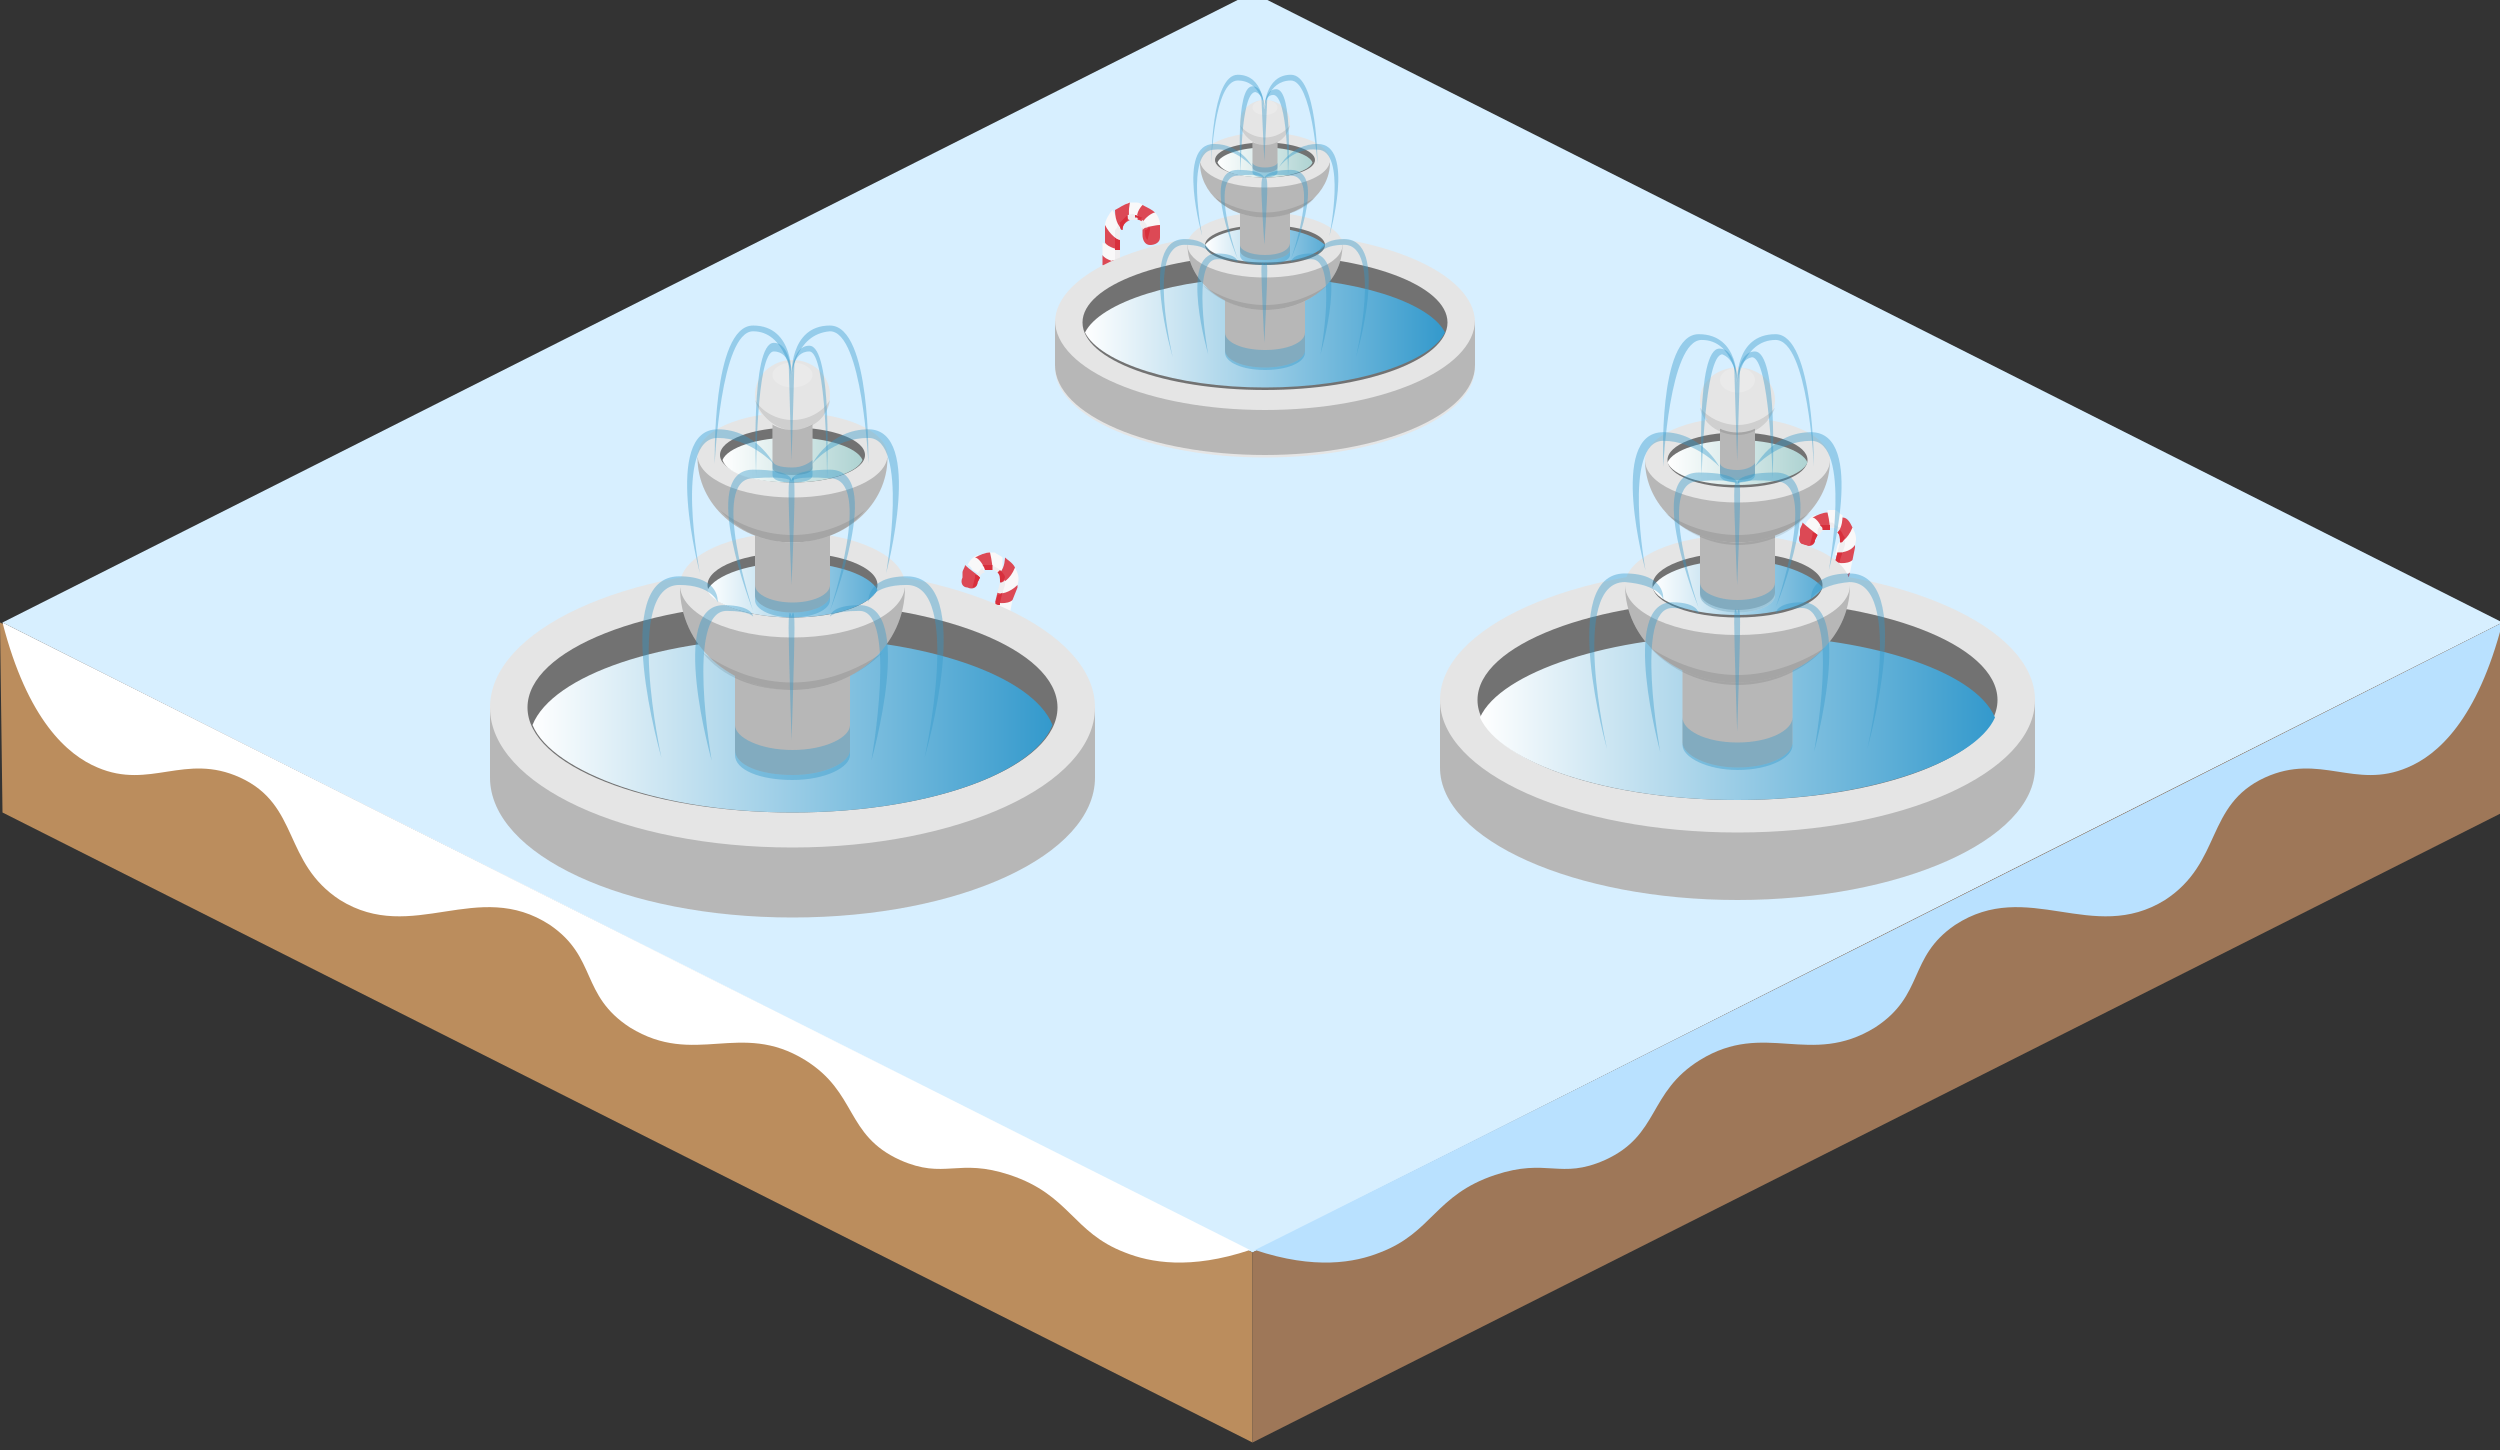 <?xml version="1.0" encoding="utf-8"?>
<!-- Generator: Adobe Illustrator 24.3.0, SVG Export Plug-In . SVG Version: 6.00 Build 0)  -->
<svg version="1.1"
	 id="svg90" inkscape:version="1.0 (4035a4fb49, 2020-05-01)" sodipodi:docname="fountain.svg" xmlns:cc="http://creativecommons.org/ns#" xmlns:dc="http://purl.org/dc/elements/1.1/" xmlns:inkscape="http://www.inkscape.org/namespaces/inkscape" xmlns:rdf="http://www.w3.org/1999/02/22-rdf-syntax-ns#" xmlns:sodipodi="http://sodipodi.sourceforge.net/DTD/sodipodi-0.dtd" xmlns:svg="http://www.w3.org/2000/svg"
	 xmlns="http://www.w3.org/2000/svg" xmlns:xlink="http://www.w3.org/1999/xlink" x="0px" y="0px" viewBox="0 0 100 58"
	 style="enable-background:new 0 0 100 58;" xml:space="preserve">
<rect x="0" y="0" width="100" height="58" fill="#333333" stroke="none"/>
<style type="text/css">
	.st0{fill:#D7EFFF;}
	.st1{fill:#BB8D5D;}
	.st2{fill:#9E7758;}
	.st3{fill:#F9F8F9;}
	.st4{fill:#DC4955;}
	.st5{fill:#EFEDEF;}
	.st6{fill:#D82F3C;}
	.st7{fill:#E5E5E5;}
	.st8{opacity:0.2;enable-background:new    ;}
	.st9{opacity:0.5;enable-background:new    ;}
	.st10{fill:url(#path8_1_);}
	.st11{fill:#FFFFFF;}
	.st12{fill:#B9E1FF;}
	.st13{opacity:0.4;fill:#3399CC;enable-background:new    ;}
	.st14{opacity:0.1;enable-background:new    ;}
	.st15{fill:url(#path26_1_);}
	.st16{fill:url(#path44_1_);}
	.st17{opacity:0.2;fill:#FFFFFF;enable-background:new    ;}
	.st18{fill:url(#path8-3_1_);}
	.st19{fill:url(#path26-9_1_);}
	.st20{fill:url(#path44-7_1_);}
	.st21{fill:url(#path8-3-0_1_);}
	.st22{fill:url(#path26-9-6_1_);}
	.st23{fill:url(#path44-7-9_1_);}
	.st24{fill:#3399CC;}
</style>
<polygon class="st0" points="50.1,50.1 100.1,24.9 50.1,-0.3 0.1,24.9 "/>
<polygon class="st1" points="0,24.9 50.1,50.1 50.1,57.7 0.1,32.5 "/>
<polygon class="st2" points="50.1,50.1 50.1,57.7 100.1,32.5 100.1,24.9 "/>
<g>
	<g>
		<path class="st3" d="M40.1,25.9L40,26.4c-0.1,0.1-0.2,0.2-0.3,0.2c-0.2,0-0.4-0.1-0.4-0.1l0,0l0.1-0.5c0,0,0.2-0.1,0.4-0.1
			C39.9,25.9,40,26,40.1,25.9L40.1,25.9z"/>
		<path class="st3" d="M40.3,25l-0.1,0.5c-0.1,0.1-0.3,0.2-0.4,0.2c-0.2,0-0.3-0.1-0.3-0.1l0.1-0.5c0,0,0.2-0.1,0.4-0.1
			C40.1,25,40.2,25,40.3,25L40.3,25z"/>
		<path class="st3" d="M40.5,24l-0.1,0.5c-0.1,0.1-0.2,0.2-0.4,0.2s-0.3-0.1-0.3-0.1l0.1-0.5c0,0,0.2-0.1,0.3-0.1
			C40.3,24,40.4,24.1,40.5,24z"/>
		<path class="st3" d="M40.6,22.7L40.6,22.7c0.1,0.2,0.2,0.4,0.1,0.7c-0.1,0.1-0.3,0.3-0.4,0.4c-0.2,0.1-0.4,0-0.4,0l0.1-0.4
			c0,0,0.1-0.2,0.3-0.3C40.4,22.9,40.5,22.9,40.6,22.7z"/>
		<path class="st3" d="M39.4,22.8c-0.1,0-0.2,0.1-0.2,0.2c-0.1-0.1-0.3-0.2-0.3-0.2s-0.1-0.2-0.2-0.2c0.1-0.2,0.2-0.3,0.4-0.4
			l0.3,0.2C39.4,22.4,39.4,22.7,39.4,22.8z"/>
	</g>
	<path class="st4" d="M40,26.4l-0.1,0.2c0,0.2-0.2,0.3-0.4,0.2c-0.2,0-0.3-0.2-0.2-0.4C39.3,26.5,39.8,26.6,40,26.4z"/>
	<path class="st4" d="M40.2,25.5l-0.1,0.4c-0.2,0.2-0.7,0.1-0.7,0.1l0.1-0.4C39.5,25.6,40,25.6,40.2,25.5z"/>
	<path class="st4" d="M40.4,24.5L40.3,25c-0.2,0.2-0.7,0.1-0.7,0.1l0.1-0.4C39.7,24.6,40.2,24.7,40.4,24.5z"/>
	<path class="st3" d="M40.1,22.3c0,0,0,0.2,0,0.4c0,0.1-0.1,0.2-0.2,0.2c-0.1-0.1-0.1-0.1-0.2-0.1c0,0,0,0-0.1,0
		c0-0.1-0.1-0.2-0.1-0.3c0-0.2,0-0.4,0-0.4c0.1,0,0.2,0,0.3,0C39.9,22.2,40,22.2,40.1,22.3z"/>
	<path class="st4" d="M39.2,23.1L39.2,23.1l-0.1,0.2c0,0.2-0.2,0.3-0.4,0.2c-0.2,0-0.3-0.2-0.2-0.4v-0.2c0-0.1,0.1-0.2,0.1-0.3l0,0
		C38.8,22.8,39,22.9,39.2,23.1z"/>
	<path class="st4" d="M39.6,22.1c0,0,0.1,0.4,0.1,0.7c-0.1,0-0.2,0-0.3,0c-0.1-0.3-0.3-0.5-0.4-0.5l0,0
		C39.2,22.2,39.4,22.1,39.6,22.1L39.6,22.1z"/>
	<path class="st4" d="M40.6,22.7c-0.2,0.5-0.5,0.6-0.5,0.6l0,0c0-0.2,0-0.3-0.1-0.4c0.2-0.2,0.2-0.6,0.2-0.6
		C40.3,22.4,40.5,22.5,40.6,22.7L40.6,22.7z"/>
	<path class="st4" d="M40.7,23.4v0.1L40.5,24l0,0c-0.2,0.2-0.7,0.1-0.7,0.1l0.1-0.4C40,23.8,40.4,23.7,40.7,23.4L40.7,23.4z"/>
	<path class="st5" d="M39.5,26l-0.1,0.5c-0.1,0-0.2,0-0.2,0l0,0l0.1-0.5C39.4,26,39.4,26,39.5,26z"/>
	<path class="st5" d="M39.8,25.1L39.8,25.1l-0.1,0.5c-0.1,0-0.2,0-0.2,0l0.1-0.5C39.6,25.1,39.7,25.1,39.8,25.1L39.8,25.1z"/>
	<path class="st5" d="M40,24.2l-0.1,0.5c-0.1,0-0.2,0-0.2,0l0.1-0.5C39.8,24.1,39.9,24.2,40,24.2L40,24.2z"/>
	<path class="st5" d="M40.2,23.2c0,0.1,0,0.1,0,0.2l-0.1,0.3c-0.1,0-0.2,0-0.2,0l0.1-0.4C40,23.4,40.1,23.3,40.2,23.2L40.2,23.2z"/>
	<path class="st5" d="M39.3,22.7c0,0,0,0.1,0.1,0.2l0,0c-0.1,0-0.2,0.1-0.2,0.2l0,0L39.1,23C39.1,22.9,39.2,22.8,39.3,22.7
		L39.3,22.7L39.3,22.7z"/>
	<path class="st6" d="M39.4,26.8c-0.1-0.1-0.1-0.2-0.1-0.3c0,0,0.1,0,0.2,0l0,0L39.4,26.8z"/>
	<path class="st6" d="M39.6,25.6L39.6,25.6L39.6,25.6l-0.1,0.3V26c-0.1,0-0.2,0-0.2,0l0.1-0.4C39.5,25.6,39.5,25.6,39.6,25.6z"/>
	<path class="st6" d="M39.9,24.7L39.9,24.7L39.8,25v0.1c-0.1,0-0.2,0-0.2,0l0.1-0.4C39.7,24.6,39.8,24.7,39.9,24.7z"/>
	<path class="st5" d="M40,22.8c0,0.1-0.1,0.1-0.1,0.1c-0.1-0.1-0.1-0.1-0.2-0.1c0,0,0,0-0.1,0l0,0c0,0,0-0.1,0-0.2l0,0h0.1
		C39.8,22.7,39.9,22.7,40,22.8L40,22.8z"/>
	<path class="st6" d="M39.2,23.1L39.2,23.1l-0.1,0.2c0,0.1-0.1,0.2-0.2,0.2l0.1-0.4V23l0,0l0,0C39.1,23,39.1,23,39.2,23.1L39.2,23.1
		L39.2,23.1z"/>
	<path class="st6" d="M39.7,22.6c0,0.1,0,0.1,0,0.2l0,0c-0.1,0-0.2,0-0.3,0l0,0c0-0.1,0-0.1-0.1-0.2l0,0
		C39.4,22.6,39.5,22.6,39.7,22.6C39.6,22.6,39.6,22.6,39.7,22.6L39.7,22.6z"/>
	<path class="st6" d="M40.2,23.1C40.2,23.2,40.2,23.2,40.2,23.1c-0.1,0.2-0.1,0.2-0.2,0.2l0,0c0-0.2,0-0.3-0.1-0.4l0.1-0.1l0,0l0,0
		C40.1,22.9,40.2,23,40.2,23.1L40.2,23.1z"/>
	<path class="st6" d="M40.1,23.7L40.1,23.7L40.1,23.7L40,24.1v0.1c-0.1,0-0.2,0-0.2,0l0.1-0.4C39.9,23.8,40,23.8,40.1,23.7z"/>
</g>
<g>
	<g>
		<path class="st3" d="M73.6,24.2l-0.1,0.5c-0.1,0.1-0.2,0.2-0.3,0.2c-0.2,0-0.4-0.1-0.4-0.1l0,0l0.1-0.5c0,0,0.2-0.1,0.4-0.1
			C73.4,24.2,73.6,24.3,73.6,24.2L73.6,24.2z"/>
		<path class="st3" d="M73.9,23.3l-0.1,0.5c-0.1,0.1-0.3,0.2-0.4,0.2c-0.2,0-0.3-0.1-0.3-0.1l0.1-0.5c0,0,0.2-0.1,0.4-0.1
			C73.7,23.3,73.8,23.4,73.9,23.3L73.9,23.3z"/>
		<path class="st3" d="M74.1,22.4L74,22.9c-0.1,0.1-0.2,0.2-0.4,0.2c-0.2,0-0.3-0.1-0.3-0.1l0.1-0.5c0,0,0.2-0.1,0.3-0.1
			C73.9,22.4,74,22.5,74.1,22.4z"/>
		<path class="st3" d="M74.1,21.1L74.1,21.1c0.1,0.2,0.2,0.4,0.1,0.7c-0.1,0.1-0.3,0.3-0.4,0.4c-0.2,0.1-0.4,0-0.4,0l0.1-0.4
			c0,0,0.1-0.2,0.3-0.3C73.9,21.3,74,21.2,74.1,21.1z"/>
		<path class="st3" d="M72.9,21.2c-0.1,0-0.2,0.1-0.2,0.2c-0.1-0.1-0.3-0.2-0.3-0.2S72.3,21,72.2,21c0.1-0.2,0.2-0.3,0.4-0.4
			l0.3,0.2C72.9,20.8,72.9,21.1,72.9,21.2z"/>
	</g>
	<path class="st4" d="M73.5,24.7V25c0,0.2-0.2,0.3-0.4,0.2c-0.2,0-0.3-0.2-0.2-0.4C72.8,24.8,73.3,24.9,73.5,24.7z"/>
	<path class="st4" d="M73.7,23.8l-0.1,0.4c-0.2,0.2-0.7,0.1-0.7,0.1l0.1-0.4C73,23.9,73.5,24,73.7,23.8z"/>
	<path class="st4" d="M74,22.9l-0.1,0.4c-0.2,0.2-0.7,0.1-0.7,0.1l0.1-0.4C73.3,23,73.8,23.1,74,22.9z"/>
	<path class="st3" d="M73.7,20.6c0,0,0,0.2,0,0.4c0,0.1-0.1,0.2-0.2,0.2c-0.1-0.1-0.1-0.1-0.2-0.1c0,0,0,0-0.1,0
		c0-0.1-0.1-0.2-0.1-0.3c0-0.2,0-0.4,0-0.4c0.1,0,0.2,0,0.3,0S73.6,20.6,73.7,20.6z"/>
	<path class="st4" d="M72.7,21.4C72.7,21.4,72.7,21.5,72.7,21.4l-0.1,0.2c0,0.2-0.2,0.3-0.4,0.2c-0.2,0-0.3-0.2-0.2-0.4v-0.2
		c0-0.1,0.1-0.2,0.1-0.3l0,0C72.3,21.1,72.6,21.3,72.7,21.4z"/>
	<path class="st4" d="M73.1,20.5c0,0,0.1,0.4,0.1,0.7c-0.1,0-0.2,0-0.3,0c-0.1-0.3-0.3-0.5-0.4-0.5l0,0
		C72.7,20.6,72.9,20.5,73.1,20.5L73.1,20.5z"/>
	<path class="st4" d="M74.1,21.1c-0.2,0.5-0.5,0.6-0.5,0.6l0,0c0-0.2,0-0.3-0.1-0.4c0.2-0.2,0.2-0.6,0.2-0.6
		C73.9,20.7,74,20.9,74.1,21.1L74.1,21.1z"/>
	<path class="st4" d="M74.2,21.8v0.1l-0.1,0.5l0,0c-0.2,0.2-0.7,0.1-0.7,0.1l0.1-0.4C73.6,22.1,74,22.1,74.2,21.8L74.2,21.8z"/>
	<path class="st5" d="M73.1,24.4L73,24.9c-0.1,0-0.2,0-0.2,0l0,0l0.1-0.5C72.9,24.3,73,24.3,73.1,24.4z"/>
	<path class="st5" d="M73.3,23.4L73.3,23.4l-0.1,0.5c-0.1,0-0.2,0-0.2,0l0.1-0.5C73.2,23.4,73.2,23.4,73.3,23.4L73.3,23.4z"/>
	<path class="st5" d="M73.6,22.5L73.4,23c-0.1,0-0.2,0-0.2,0l0.1-0.5C73.4,22.5,73.5,22.5,73.6,22.5L73.6,22.5z"/>
	<path class="st5" d="M73.8,21.6c0,0.1,0,0.1,0,0.2l-0.1,0.3c-0.1,0-0.2,0-0.2,0l0.1-0.4C73.6,21.7,73.7,21.7,73.8,21.6L73.8,21.6z"
		/>
	<path class="st5" d="M72.9,21c0,0,0,0.1,0.1,0.2l0,0c-0.1,0-0.2,0.1-0.2,0.2l0,0l-0.1-0.1C72.7,21.2,72.7,21.1,72.9,21
		C72.8,21.1,72.9,21.1,72.9,21L72.9,21z"/>
	<path class="st6" d="M72.9,25.1c-0.1-0.1-0.1-0.2-0.1-0.3c0,0,0.1,0,0.2,0l0,0L72.9,25.1z"/>
	<path class="st6" d="M73.2,23.9L73.2,23.9L73.2,23.9l-0.1,0.3v0.1c-0.1,0-0.2,0-0.2,0l0.1-0.4C73,23.9,73.1,23.9,73.2,23.9z"/>
	<path class="st6" d="M73.4,23L73.4,23l-0.1,0.3v0.1c-0.1,0-0.2,0-0.2,0l0.1-0.4C73.3,23,73.3,23,73.4,23z"/>
	<path class="st5" d="M73.6,21.1c0,0.1-0.1,0.1-0.1,0.1c-0.1-0.1-0.1-0.1-0.2-0.1c0,0,0,0-0.1,0l0,0c0,0,0-0.1,0-0.2l0,0h0.1
		C73.4,21,73.5,21.1,73.6,21.1L73.6,21.1z"/>
	<path class="st6" d="M72.7,21.4C72.7,21.4,72.7,21.5,72.7,21.4l-0.1,0.2c0,0.1-0.1,0.2-0.2,0.2l0.1-0.4v-0.1l0,0l0,0
		C72.6,21.3,72.7,21.4,72.7,21.4L72.7,21.4L72.7,21.4z"/>
	<path class="st6" d="M73.2,21c0,0.1,0,0.1,0,0.2l0,0c-0.1,0-0.2,0-0.3,0l0,0c0-0.1,0-0.1-0.1-0.2l0,0C73,21,73.1,21,73.2,21
		L73.2,21L73.2,21z"/>
	<path class="st6" d="M73.8,21.5C73.8,21.5,73.8,21.6,73.8,21.5c-0.1,0.2-0.1,0.2-0.2,0.2l0,0c0-0.2,0-0.3-0.1-0.4l0.1-0.1l0,0l0,0
		C73.7,21.3,73.7,21.4,73.8,21.5L73.8,21.5z"/>
	<path class="st6" d="M73.7,22.1L73.7,22.1L73.7,22.1l-0.1,0.3v0.1c-0.1,0-0.2,0-0.2,0l0.1-0.4C73.5,22.1,73.6,22.1,73.7,22.1z"/>
</g>
<g>
	<g>
		<path class="st3" d="M44,11.6c0.1,0.1,0.2,0.1,0.3,0.1c0.2,0.1,0.3,0.2,0.3,0.2v0.5l0,0c0,0-0.2,0-0.4,0c-0.1-0.1-0.2-0.2-0.2-0.3
			L44,11.6L44,11.6z"/>
		<path class="st3" d="M44.1,10.6c0.1,0.1,0.2,0.1,0.3,0.1c0.2,0.1,0.3,0.2,0.3,0.2v0.5c0,0-0.2,0.1-0.3,0s-0.2-0.2-0.3-0.3V10.6
			L44.1,10.6z"/>
		<path class="st3" d="M44.5,9.8c0.2,0.1,0.3,0.2,0.3,0.2v0.5c0,0-0.2,0.1-0.4,0c-0.1,0-0.2-0.2-0.3-0.3V9.7
			C44.2,9.8,44.4,9.7,44.5,9.8z"/>
		<path class="st3" d="M44.7,8.8c0.1,0.2,0.1,0.4,0.1,0.4v0.4c0,0-0.2,0-0.4-0.1c-0.1-0.1-0.2-0.3-0.2-0.5s0.2-0.5,0.3-0.6l0,0
			C44.6,8.6,44.7,8.7,44.7,8.8z"/>
		<path class="st3" d="M45.8,8.6c0,0,0.3-0.1,0.4-0.1c0.1,0.1,0.2,0.3,0.2,0.5c-0.1,0-0.3,0.1-0.3,0.1s-0.3,0-0.4,0.1
			c0-0.1-0.1-0.2-0.1-0.3C45.7,8.8,45.8,8.6,45.8,8.6z"/>
	</g>
	<path class="st4" d="M44.6,12.4c0,0.2-0.2,0.3-0.4,0.3s-0.3-0.2-0.3-0.4v-0.2C44.1,12.3,44.6,12.4,44.6,12.4z"/>
	<path class="st4" d="M44.7,11.4v0.4c0,0-0.5-0.1-0.6-0.3v-0.4C44.2,11.4,44.7,11.4,44.7,11.4z"/>
	<path class="st4" d="M44.7,10.5v0.4c0,0-0.5-0.1-0.6-0.3v-0.4C44.2,10.4,44.7,10.5,44.7,10.5z"/>
	<path class="st3" d="M45.4,8.1c0.1,0,0.2,0,0.3,0.1c0,0,0,0.2-0.1,0.3s-0.2,0.2-0.2,0.3c0,0,0,0-0.1,0s-0.2,0-0.2,0
		c0-0.1-0.1-0.2-0.1-0.3c0-0.2,0.1-0.4,0.1-0.4C45.2,8.1,45.3,8.1,45.4,8.1z"/>
	<path class="st4" d="M46.4,9L46.4,9c0,0.1,0,0.2,0,0.3v0.2c0,0.2-0.2,0.3-0.4,0.3s-0.3-0.2-0.3-0.4V9.2c0,0,0,0,0-0.1
		C45.9,9.1,46.2,9,46.4,9z"/>
	<path class="st4" d="M45.7,8.2c0.2,0.1,0.4,0.2,0.5,0.3l0,0c-0.1,0-0.4,0.2-0.5,0.4c-0.1-0.1-0.1-0.1-0.2-0.1
		C45.4,8.5,45.7,8.2,45.7,8.2L45.7,8.2z"/>
	<path class="st4" d="M44.6,8.4c0.2-0.1,0.3-0.2,0.6-0.3c0,0-0.1,0.4,0,0.7C45,8.9,44.9,9,44.9,9.2l0,0C44.8,9.1,44.6,8.9,44.6,8.4
		L44.6,8.4z"/>
	<path class="st4" d="M44.2,9c0.2,0.4,0.5,0.6,0.6,0.6V10c0,0-0.5-0.1-0.6-0.3l0,0V9.2C44.2,9.1,44.2,9,44.2,9L44.2,9z"/>
	<path class="st5" d="M44.6,11.9v0.5l0,0c0,0-0.1,0-0.2,0v-0.5C44.6,11.9,44.6,11.9,44.6,11.9z"/>
	<path class="st5" d="M44.5,10.9c0.1,0,0.2,0,0.2,0v0.5c0,0-0.1,0-0.2,0V10.9L44.5,10.9L44.5,10.9z"/>
	<path class="st5" d="M44.6,9.9c0.1,0,0.2,0,0.2,0v0.5c0,0-0.1,0-0.2,0V9.9L44.6,9.9z"/>
	<path class="st5" d="M44.7,9c0.1,0.1,0.1,0.2,0.1,0.2v0.4c0,0-0.1,0-0.2-0.1V9.2C44.7,9.1,44.7,9.1,44.7,9L44.7,9z"/>
	<path class="st5" d="M45.7,8.8C45.8,8.8,45.8,8.8,45.7,8.8c0.1,0.1,0.2,0.2,0.2,0.3c-0.1,0-0.1,0-0.2,0.1l0,0
		c0-0.1-0.1-0.2-0.1-0.3l0,0C45.7,8.8,45.7,8.8,45.7,8.8L45.7,8.8z"/>
	<path class="st6" d="M44.4,12.4L44.4,12.4c0.1,0,0.2,0,0.2,0c0,0.1-0.1,0.2-0.2,0.3V12.4z"/>
	<path class="st6" d="M44.7,11.4v0.4c0,0-0.1,0-0.2,0v-0.1v-0.3v-0.1l0,0C44.6,11.4,44.7,11.4,44.7,11.4z"/>
	<path class="st6" d="M44.7,10.5v0.4c0,0-0.1,0-0.2,0v-0.1v-0.3v-0.1C44.7,10.5,44.7,10.5,44.7,10.5z"/>
	<path class="st5" d="M45.1,8.6c0.1,0,0.2-0.1,0.3,0h0.1l0,0c0,0.1,0,0.1,0,0.2l0,0c0,0,0,0-0.1,0s-0.2,0-0.2,0
		C45.1,8.8,45.1,8.7,45.1,8.6L45.1,8.6z"/>
	<path class="st6" d="M45.8,9.2L45.8,9.2c0.1,0,0.1-0.1,0.2-0.1l0,0l0,0v0.1l-0.1,0.4C45.8,9.5,45.8,9.4,45.8,9.2L45.8,9.2L45.8,9.2
		L45.8,9.2z"/>
	<path class="st6" d="M45.4,8.6C45.5,8.6,45.5,8.6,45.4,8.6c0.1,0,0.2,0.1,0.3,0.1l0,0l-0.1,0.1l0,0c-0.1-0.1-0.1-0.1-0.2-0.1l0,0
		C45.4,8.7,45.4,8.7,45.4,8.6L45.4,8.6z"/>
	<path class="st6" d="M44.8,8.9c0.1-0.1,0.2-0.2,0.3-0.3l0,0l0,0c0,0.1,0,0.1,0,0.2C45,8.9,44.9,9,44.9,9.2l0,0
		C44.8,9.2,44.8,9.1,44.8,8.9C44.7,9,44.7,8.9,44.8,8.9L44.8,8.9z"/>
	<path class="st6" d="M44.8,9.6V10c0,0-0.1,0-0.2,0V9.9V9.6l0,0V9.5C44.7,9.6,44.8,9.6,44.8,9.6z"/>
</g>
<sodipodi:namedview  bordercolor="#666666" borderopacity="1" fit-margin-bottom="0" fit-margin-left="0" fit-margin-right="0" fit-margin-top="0" gridtolerance="10" guidetolerance="10" id="namedview92" inkscape:current-layer="svg90" inkscape:cx="64.240613" inkscape:cy="18.505472" inkscape:document-rotation="0" inkscape:pageopacity="0" inkscape:pageshadow="2" inkscape:window-height="1025" inkscape:window-maximized="1" inkscape:window-width="1920" inkscape:window-x="0" inkscape:window-y="28" inkscape:zoom="10.725" objecttolerance="10" pagecolor="#ffffff" showgrid="false">
	</sodipodi:namedview>
<path id="path2" class="st7" d="M69.5,22.7c-6.6,0-11.9,2.4-11.9,5.3v2.7c0,2.9,5.4,5.3,11.9,5.3s11.9-2.4,11.9-5.3V28
	C81.4,25.1,76.1,22.7,69.5,22.7z"/>
<path id="path4" class="st8" d="M69.5,33.3c-6.6,0-11.9-2.4-11.9-5.3v2.7c0,2.9,5.4,5.3,11.9,5.3s11.9-2.4,11.9-5.3V28
	C81.4,30.9,76.1,33.3,69.5,33.3z"/>
<ellipse id="ellipse6" class="st9" cx="69.5" cy="28" rx="10.4" ry="4"/>
<linearGradient id="path8_1_" gradientUnits="userSpaceOnUse" x1="59.2" y1="812.7" x2="79.8" y2="812.7" gradientTransform="matrix(1 0 0 1 0 -784)">
	<stop  offset="0" style="stop-color:#FFFFFF"/>
	<stop  offset="1" style="stop-color:#3399CC"/>
</linearGradient>
<path id="path8" class="st10" d="M69.5,25.4c-5.1,0-9.5,1.5-10.3,3.3C60,30.5,64.3,32,69.5,32c5.1,0,9.5-1.5,10.3-3.3
	C79,26.8,74.6,25.4,69.5,25.4z"/>
<path class="st11" d="M0.1,24.9c1,3.9,2.6,5.3,3.8,5.8c2.1,0.9,3.5-0.6,5.7,0.4c2.4,1.1,1.7,3.4,4,4.9c2.9,1.8,5.5-0.9,8.4,1
	c1.9,1.3,1.2,2.8,3.2,4.1c2.6,1.6,4.4-0.3,7,1.3c2.1,1.3,1.6,3,3.8,4c1.8,0.8,2.3-0.1,4.4,0.6c2.4,0.8,2.5,2.3,4.6,3.1
	c1,0.4,2.6,0.7,5-0.1C33.5,41.7,16.8,33.3,0.1,24.9z"/>
<path class="st12" d="M100.1,24.9c-1,3.9-2.6,5.3-3.8,5.8c-2.1,0.9-3.5-0.6-5.7,0.4c-2.4,1.1-1.7,3.4-4,4.9c-2.9,1.8-5.5-0.9-8.4,1
	c-1.9,1.3-1.2,2.8-3.2,4.1c-2.6,1.6-4.4-0.3-7,1.3c-2.1,1.3-1.6,3-3.8,4c-1.8,0.8-2.3-0.1-4.4,0.6c-2.4,0.8-2.5,2.3-4.6,3.1
	c-1,0.4-2.6,0.7-5-0.1C66.8,41.7,83.5,33.3,100.1,24.9z"/>
<path id="path10" class="st7" d="M69.5,24.7c-1.3,0-2.2,0.5-2.2,1v4c0,0.5,1,1,2.2,1c1.3,0,2.2-0.5,2.2-1v-4
	C71.7,25.2,70.8,24.7,69.5,24.7z"/>
<path id="path12" class="st8" d="M69.5,26.7c-1.3,0-2.2-0.5-2.2-1v4c0,0.5,1,1,2.2,1c1.3,0,2.2-0.5,2.2-1v-4
	C71.7,26.2,70.8,26.7,69.5,26.7z"/>
<path id="path14" class="st13" d="M69.5,29.7c-1.3,0-2.2-0.5-2.2-1v1.1c0,0.5,1,1,2.2,1c1.3,0,2.2-0.5,2.2-1v-1.1
	C71.7,29.2,70.8,29.7,69.5,29.7z"/>
<path id="path16" class="st7" d="M74,23.4c0,2.2-2,3.9-4.5,3.9S65,25.6,65,23.4"/>
<path id="path18" class="st8" d="M74,23.4c0,2.2-2,3.9-4.5,3.9S65,25.6,65,23.4"/>
<path id="path20" class="st14" d="M69.5,27c-1.3,0-2.6-0.5-3.5-1.1c0.8,0.9,2.1,1.5,3.5,1.5s2.7-0.6,3.5-1.5
	C72.1,26.5,70.8,27,69.5,27z"/>
<ellipse id="ellipse22" class="st7" cx="69.5" cy="23.4" rx="4.5" ry="2"/>
<ellipse id="ellipse24" class="st9" cx="69.5" cy="23.4" rx="3.4" ry="1.3"/>
<linearGradient id="path26_1_" gradientUnits="userSpaceOnUse" x1="66.133" y1="807.5" x2="72.848" y2="807.5" gradientTransform="matrix(1 0 0 1 0 -784)">
	<stop  offset="0" style="stop-color:#FFFFFF"/>
	<stop  offset="1" style="stop-color:#5CADD6"/>
</linearGradient>
<path id="path26" class="st15" d="M69.5,22.4c-1.7,0-3.1,0.5-3.4,1.1c0.2,0.6,1.6,1.1,3.4,1.1c1.7,0,3.1-0.5,3.4-1.1
	C72.5,23,71.2,22.4,69.5,22.4z"/>
<path id="path28" class="st7" d="M69.5,20.4c-0.8,0-1.5,0.3-1.5,0.7v2.7c0,0.4,0.7,0.7,1.5,0.7s1.5-0.3,1.5-0.7V21
	C71,20.6,70.3,20.4,69.5,20.4z"/>
<path id="path30" class="st8" d="M69.5,21.7c-0.8,0-1.5-0.3-1.5-0.7v2.7c0,0.4,0.7,0.7,1.5,0.7s1.5-0.3,1.5-0.7V21
	C71,21.4,70.3,21.7,69.5,21.7z"/>
<path id="path32" class="st13" d="M69.5,24c-0.8,0-1.5-0.3-1.5-0.7v0.5c0,0.4,0.7,0.7,1.5,0.7s1.5-0.3,1.5-0.7v-0.5
	C71,23.7,70.3,24,69.5,24z"/>
<path id="path34" class="st7" d="M73.2,18.4c0,1.8-1.6,3.3-3.7,3.3s-3.7-1.5-3.7-3.3"/>
<path id="path36" class="st8" d="M73.2,18.4c0,1.8-1.6,3.3-3.7,3.3s-3.7-1.5-3.7-3.3"/>
<path id="path38" class="st14" d="M69.5,21.4c-1.1,0-2.2-0.4-2.9-0.9c0.7,0.7,1.7,1.3,2.9,1.3c1.2,0,2.2-0.5,2.9-1.3
	C71.7,21,70.6,21.4,69.5,21.4z"/>
<ellipse id="ellipse40" class="st7" cx="69.5" cy="18.4" rx="3.7" ry="1.7"/>
<ellipse id="ellipse42" class="st9" cx="69.5" cy="18.4" rx="2.8" ry="1.1"/>
<linearGradient id="path44_1_" gradientUnits="userSpaceOnUse" x1="66.73" y1="802.5" x2="72.251" y2="802.5" gradientTransform="matrix(1 0 0 1 0 -784)">
	<stop  offset="0" style="stop-color:#FFFFFF"/>
	<stop  offset="1" style="stop-color:#AED3D2"/>
</linearGradient>
<path id="path44" class="st16" d="M69.5,17.6c-1.4,0-2.6,0.4-2.8,0.9c0.2,0.5,1.3,0.9,2.8,0.9c1.4,0,2.6-0.4,2.8-0.9
	C72.1,18,70.9,17.6,69.5,17.6z"/>
<path id="path46" class="st7" d="M69.5,15.5c-0.4,0-0.7,0.1-0.7,0.3v3c0,0.2,0.3,0.3,0.7,0.3c0.4,0,0.7-0.1,0.7-0.3v-3
	C70.2,15.6,69.9,15.5,69.5,15.5z"/>
<path id="path48" class="st8" d="M69.5,16.2c-0.4,0-0.7-0.1-0.7-0.3v3c0,0.2,0.3,0.3,0.7,0.3c0.4,0,0.7-0.1,0.7-0.3v-3
	C70.2,16,69.9,16.2,69.5,16.2z"/>
<path id="path50" class="st13" d="M69.5,18.8c-0.4,0-0.7-0.1-0.7-0.3V19c0,0.2,0.3,0.3,0.7,0.3c0.4,0,0.7-0.1,0.7-0.3v-0.5
	C70.2,18.6,69.9,18.8,69.5,18.8z"/>
<ellipse id="circle52" class="st7" cx="69.5" cy="16" rx="1.5" ry="1.3"/>
<ellipse id="ellipse54" class="st17" cx="69.5" cy="15.2" rx="0.7" ry="0.5"/>
<path id="path56" class="st14" d="M69.5,17c-0.6,0-1.2-0.3-1.5-0.7c0.1,0.6,0.7,1.1,1.5,1.1c0.7,0,1.3-0.5,1.5-1.1
	C70.7,16.7,70.1,17,69.5,17z"/>
<g id="g88" transform="matrix(1.182,0,0,1.153,31.189,-6.695)">
	<path id="path58" class="st13" d="M32.4,19.1c0,0,0.1-1.7-1.3-1.7S29.9,22,29.9,22s0.2-4.4,1.3-4.4C32.3,17.6,32.4,19.1,32.4,19.1z
		"/>
	<path id="path60" class="st13" d="M32.4,19.1c0,0,0-1.2-0.6-1.2c-0.8,0-0.6,4.4-0.6,4.4s0.1-4.2,0.7-4.2
		C32.4,18.3,32.4,19.1,32.4,19.1z"/>
	<path id="path62" class="st13" d="M32.4,19.1c0,0-0.1-1.7,1.3-1.7C35,17.4,35,22,35,22s-0.2-4.4-1.3-4.4
		C32.6,17.6,32.4,19.1,32.4,19.1z"/>
	<path id="path64" class="st13" d="M33,22c0,0,0.6-1.2,1.9-1.2c1.9,0,0.6,4.8,0.6,4.8s0.8-4.5-0.6-4.5C33.8,21.1,33,22,33,22z"/>
	<path id="path66" class="st13" d="M32.4,22.6c0,0-0.1-0.4,1.3-0.4c1.9,0,0,4.7,0,4.7s1.5-4.4,0-4.4C32.5,22.4,32.4,22.6,32.4,22.6z
		"/>
	<path id="path68" class="st13" d="M31.8,22c0,0-0.6-1.2-1.9-1.2c-1.9,0-0.6,4.8-0.6,4.8s-0.8-4.5,0.6-4.5C31,21.1,31.8,22,31.8,22z
		"/>
	<path id="path70" class="st13" d="M32.4,22.6c0,0,0.1-0.4-1.3-0.4c-1.9,0,0,4.7,0,4.7s-1.5-4.4,0-4.4
		C32.3,22.4,32.4,22.6,32.4,22.6z"/>
	<path id="path72" class="st13" d="M32.4,19.1c0,0,0-1.1,0.6-1.1c0.8,0,0.6,4.4,0.6,4.4s-0.1-4.2-0.7-4.2
		C32.4,18.3,32.4,19.1,32.4,19.1z"/>
	<path id="path74" class="st13" d="M32.4,22.6c0,0-0.1-0.3-0.1,0.4c0,0.7,0.1,3.1,0.1,3.1s0.1-2.3,0.1-3.1
		C32.5,22.2,32.4,22.6,32.4,22.6z"/>
	<path id="path76" class="st13" d="M34.9,26.6c0,0-0.1-0.9,1.3-0.9c2.3,0,0.6,6.1,0.6,6.1s1.3-5.8-0.6-5.8
		C35.1,26.1,34.9,26.6,34.9,26.6z"/>
	<path id="path78" class="st13" d="M33.7,27.1c0,0,0-0.4,0.9-0.4c1.8,0,0.4,5.2,0.4,5.2s0.9-5-0.4-5C33.8,26.9,33.7,27.1,33.7,27.1z
		"/>
	<path id="path80" class="st13" d="M29.9,26.6c0,0,0.1-0.9-1.3-0.9c-2.3,0-0.6,6.1-0.6,6.1S26.7,26,28.6,26
		C29.8,26.1,29.9,26.6,29.9,26.6z"/>
	<path id="path82" class="st13" d="M31.1,27.1c0,0,0-0.4-0.9-0.4c-1.8,0-0.4,5.2-0.4,5.2s-0.9-5,0.4-5C31,26.9,31.1,27.1,31.1,27.1z
		"/>
	<path id="path84" class="st13" d="M32.4,27.1c0,0-0.1-0.5-0.1,0.3c0,0.7,0.1,3.8,0.1,3.8s0.1-2.9,0.1-3.8
		C32.5,26.6,32.4,27.1,32.4,27.1z"/>
	<path id="path86" class="st13" d="M32.4,19.1c0,0-0.1-0.8-0.1-0.6s0.1,3.3,0.1,3.3s0.1-3.2,0.1-3.3S32.4,19.1,32.4,19.1z"/>
</g>
<path id="path2-6" class="st7" d="M50.6,9.3c-4.6,0-8.4,1.6-8.4,3.6v1.8c0,2,3.8,3.6,8.4,3.6s8.4-1.6,8.4-3.6v-1.8
	C59,10.9,55.2,9.3,50.6,9.3z"/>
<path id="path4-7" class="st8" d="M50.6,16.4c-4.6,0-8.4-1.6-8.4-3.6v1.8c0,2,3.8,3.6,8.4,3.6s8.4-1.6,8.4-3.6v-1.8
	C59,14.8,55.2,16.4,50.6,16.4z"/>
<ellipse id="ellipse6-5" class="st9" cx="50.6" cy="12.9" rx="7.3" ry="2.7"/>
<linearGradient id="path8-3_1_" gradientUnits="userSpaceOnUse" x1="43.371" y1="797.3" x2="57.805" y2="797.3" gradientTransform="matrix(1 0 0 1 0 -784)">
	<stop  offset="0" style="stop-color:#FFFFFF"/>
	<stop  offset="1" style="stop-color:#3399CC"/>
</linearGradient>
<path id="path8-3" class="st18" d="M50.6,11.1c-3.6,0-6.6,1-7.2,2.2c0.6,1.2,3.6,2.2,7.2,2.2c3.6,0,6.6-1,7.2-2.2
	C57.2,12.1,54.2,11.1,50.6,11.1z"/>
<path id="path10-5" class="st7" d="M50.6,10.6c-0.9,0-1.6,0.3-1.6,0.7V14c0,0.4,0.7,0.7,1.6,0.7c0.9,0,1.6-0.3,1.6-0.7v-2.7
	C52.2,11,51.5,10.6,50.6,10.6z"/>
<path id="path12-6" class="st8" d="M50.6,12c-0.9,0-1.6-0.3-1.6-0.7V14c0,0.4,0.7,0.7,1.6,0.7c0.9,0,1.6-0.3,1.6-0.7v-2.7
	C52.2,11.7,51.5,12,50.6,12z"/>
<path id="path14-2" class="st13" d="M50.6,14c-0.9,0-1.6-0.3-1.6-0.7v0.8c0,0.4,0.7,0.7,1.6,0.7c0.9,0,1.6-0.3,1.6-0.7v-0.8
	C52.2,13.7,51.5,14,50.6,14z"/>
<path id="path16-9" class="st7" d="M53.7,9.8c0,1.5-1.4,2.6-3.1,2.6c-1.7,0-3.1-1.2-3.1-2.6"/>
<path id="path18-1" class="st8" d="M53.7,9.8c0,1.5-1.4,2.6-3.1,2.6c-1.7,0-3.1-1.2-3.1-2.6"/>
<path id="path20-2" class="st14" d="M50.6,12.2c-0.9,0-1.8-0.3-2.5-0.8c0.6,0.6,1.5,1,2.5,1s1.9-0.4,2.5-1
	C52.4,11.9,51.5,12.2,50.6,12.2z"/>
<ellipse id="ellipse22-7" class="st7" cx="50.6" cy="9.8" rx="3.1" ry="1.3"/>
<ellipse id="ellipse24-0" class="st9" cx="50.6" cy="9.8" rx="2.4" ry="0.8"/>
<linearGradient id="path26-9_1_" gradientUnits="userSpaceOnUse" x1="48.234" y1="793.8" x2="52.941" y2="793.8" gradientTransform="matrix(1 0 0 1 0 -784)">
	<stop  offset="0" style="stop-color:#FFFFFF"/>
	<stop  offset="1" style="stop-color:#5CADD6"/>
</linearGradient>
<path id="path26-9" class="st19" d="M50.6,9.1c-1.2,0-2.1,0.3-2.4,0.7c0.2,0.4,1.2,0.7,2.4,0.7s2.1-0.3,2.4-0.7
	C52.7,9.5,51.8,9.1,50.6,9.1z"/>
<path id="path28-3" class="st7" d="M50.6,7.7c-0.6,0-1,0.2-1,0.4V10c0,0.3,0.5,0.4,1,0.4c0.6,0,1-0.2,1-0.4V8.2
	C51.6,7.9,51.2,7.7,50.6,7.7z"/>
<path id="path30-6" class="st8" d="M50.6,8.6c-0.6,0-1-0.2-1-0.4V10c0,0.3,0.5,0.4,1,0.4c0.6,0,1-0.2,1-0.4V8.2
	C51.6,8.5,51.2,8.6,50.6,8.6z"/>
<path id="path32-0" class="st13" d="M50.6,10.2c-0.6,0-1-0.2-1-0.4v0.4c0,0.3,0.5,0.4,1,0.4c0.6,0,1-0.2,1-0.4V9.7
	C51.6,10,51.2,10.2,50.6,10.2z"/>
<path id="path34-6" class="st7" d="M53.2,6.5c0,1.2-1.2,2.2-2.6,2.2c-1.5,0-2.6-1-2.6-2.2"/>
<path id="path36-2" class="st8" d="M53.2,6.5c0,1.2-1.2,2.2-2.6,2.2c-1.5,0-2.6-1-2.6-2.2"/>
<path id="path38-6" class="st14" d="M50.6,8.5c-0.8,0-1.5-0.3-2-0.6c0.5,0.5,1.2,0.8,2,0.8s1.6-0.3,2-0.8
	C52.1,8.2,51.4,8.5,50.6,8.5z"/>
<ellipse id="ellipse40-1" class="st7" cx="50.6" cy="6.4" rx="2.6" ry="1.1"/>
<ellipse id="ellipse42-8" class="st9" cx="50.6" cy="6.4" rx="2" ry="0.7"/>
<linearGradient id="path44-7_1_" gradientUnits="userSpaceOnUse" x1="48.653" y1="790.5" x2="52.523" y2="790.5" gradientTransform="matrix(1 0 0 1 0 -784)">
	<stop  offset="0" style="stop-color:#FFFFFF"/>
	<stop  offset="1" style="stop-color:#AED3D2"/>
</linearGradient>
<path id="path44-7" class="st20" d="M50.6,5.9c-1,0-1.8,0.3-1.9,0.6c0.2,0.4,0.9,0.6,1.9,0.6s1.8-0.3,1.9-0.6
	C52.4,6.2,51.6,5.9,50.6,5.9z"/>
<path id="path46-9" class="st7" d="M50.6,4.5c-0.3,0-0.5,0.1-0.5,0.2v2c0,0.1,0.2,0.2,0.5,0.2s0.5-0.1,0.5-0.2v-2
	C51.1,4.6,50.9,4.5,50.6,4.5z"/>
<path id="path48-2" class="st8" d="M50.6,4.9c-0.3,0-0.5-0.1-0.5-0.2v2c0,0.1,0.2,0.2,0.5,0.2s0.5-0.1,0.5-0.2v-2
	C51.1,4.9,50.9,4.9,50.6,4.9z"/>
<path id="path50-0" class="st13" d="M50.6,6.7c-0.3,0-0.5-0.1-0.5-0.2v0.4c0,0.1,0.2,0.2,0.5,0.2s0.5-0.1,0.5-0.2V6.5
	C51.1,6.6,50.9,6.7,50.6,6.7z"/>
<ellipse id="circle52-2" class="st7" cx="50.6" cy="4.9" rx="1" ry="0.9"/>
<ellipse id="ellipse54-3" class="st17" cx="50.6" cy="4.3" rx="0.5" ry="0.3"/>
<path id="path56-7" class="st14" d="M50.6,5.5c-0.4,0-0.8-0.2-1-0.5c0.1,0.4,0.5,0.8,1,0.8s0.9-0.3,1-0.8C51.4,5.3,51,5.5,50.6,5.5z
	"/>
<g id="g88-5" transform="matrix(1.182,0,0,1.153,31.189,-6.695)">
	<path id="path58-9" class="st13" d="M16.4,9.6c0,0,0-1.2-0.9-1.2s-0.9,3.1-0.9,3.1s0.1-2.9,0.9-2.9S16.4,9.6,16.4,9.6z"/>
	<path id="path60-2" class="st13" d="M16.4,9.6c0,0,0-0.8-0.4-0.8c-0.6,0-0.4,3-0.4,3s0-2.8,0.5-2.8C16.4,9.1,16.4,9.6,16.4,9.6z"/>
	<path id="path62-2" class="st13" d="M16.4,9.6c0,0,0-1.2,0.9-1.2c0.9,0,0.9,3.1,0.9,3.1S18,8.6,17.3,8.6
		C16.5,8.6,16.4,9.6,16.4,9.6z"/>
	<path id="path64-8" class="st13" d="M16.9,11.6c0,0,0.4-0.8,1.3-0.8c1.3,0,0.4,3.2,0.4,3.2s0.6-3-0.4-3
		C17.4,10.9,16.9,11.6,16.9,11.6z"/>
	<path id="path66-9" class="st13" d="M16.4,12c0,0,0-0.3,0.9-0.3c1.3,0,0,3.1,0,3.1s1-2.9,0-2.9C16.5,11.8,16.4,12,16.4,12z"/>
	<path id="path68-7" class="st13" d="M16,11.6c0,0-0.4-0.8-1.3-0.8c-1.3,0-0.4,3.2-0.4,3.2s-0.6-3,0.4-3C15.4,10.9,16,11.6,16,11.6z
		"/>
	<path id="path70-3" class="st13" d="M16.4,12c0,0,0-0.3-0.9-0.3c-1.3,0,0,3.1,0,3.1s-1-2.9,0-2.9C16.3,11.8,16.4,12,16.4,12z"/>
	<path id="path72-6" class="st13" d="M16.4,9.6c0,0,0-0.7,0.4-0.7c0.6,0,0.4,3,0.4,3s0-2.8-0.5-2.8C16.4,9.1,16.4,9.6,16.4,9.6z"/>
	<path id="path74-1" class="st13" d="M16.4,12c0,0-0.1-0.2-0.1,0.3s0.1,2,0.1,2s0.1-1.5,0.1-2S16.4,12,16.4,12z"/>
	<path id="path76-2" class="st13" d="M18.2,14.7c0,0,0-0.6,0.9-0.6c1.6,0,0.4,4.1,0.4,4.1s0.9-3.9-0.4-3.9
		C18.3,14.3,18.2,14.7,18.2,14.7z"/>
	<path id="path78-9" class="st13" d="M17.3,14.9c0,0,0-0.3,0.7-0.3c1.3,0,0.3,3.5,0.3,3.5s0.6-3.3-0.3-3.3
		C17.4,14.8,17.3,14.9,17.3,14.9z"/>
	<path id="path80-3" class="st13" d="M14.6,14.7c0,0,0-0.6-0.9-0.6c-1.6,0-0.4,4.1-0.4,4.1s-0.9-3.9,0.4-3.9
		C14.6,14.3,14.6,14.7,14.6,14.7z"/>
	<path id="path82-1" class="st13" d="M15.5,14.9c0,0,0-0.3-0.7-0.3c-1.3,0-0.3,3.5-0.3,3.5s-0.6-3.3,0.3-3.3
		C15.4,14.8,15.5,14.9,15.5,14.9z"/>
	<path id="path84-9" class="st13" d="M16.4,15c0,0-0.1-0.3-0.1,0.2s0.1,2.5,0.1,2.5s0.1-2,0.1-2.5S16.4,15,16.4,15z"/>
	<path id="path86-4" class="st13" d="M16.4,9.6c0,0-0.1-0.5-0.1-0.4s0.1,2.2,0.1,2.2s0.1-2.1,0.1-2.2S16.4,9.6,16.4,9.6z"/>
</g>
<path id="path2-6-8" class="st7" d="M31.7,22.7c-6.7,0-12.1,2.5-12.1,5.6v2.8c0,3.1,5.4,5.6,12.1,5.6s12.1-2.5,12.1-5.6v-2.8
	C43.8,25.2,38.3,22.7,31.7,22.7z"/>
<path id="path4-7-4" class="st8" d="M31.7,33.9c-6.7,0-12.1-2.5-12.1-5.6v2.8c0,3.1,5.4,5.6,12.1,5.6s12.1-2.5,12.1-5.6v-2.8
	C43.8,31.4,38.3,33.9,31.7,33.9z"/>
<ellipse id="ellipse6-5-5" class="st9" cx="31.7" cy="28.3" rx="10.6" ry="4.2"/>
<linearGradient id="path8-3-0_1_" gradientUnits="userSpaceOnUse" x1="21.254" y1="813" x2="42.115" y2="813" gradientTransform="matrix(1 0 0 1 0 -784)">
	<stop  offset="0" style="stop-color:#FFFFFF"/>
	<stop  offset="1" style="stop-color:#3399CC"/>
</linearGradient>
<path id="path8-3-0" class="st21" d="M31.7,25.5c-5.2,0-9.6,1.5-10.4,3.5c0.8,1.9,5.2,3.5,10.4,3.5S41.3,31,42.1,29
	C41.3,27,36.9,25.5,31.7,25.5z"/>
<path id="path10-5-3" class="st7" d="M31.7,24.8c-1.3,0-2.3,0.5-2.3,1V30c0,0.6,1,1,2.3,1s2.3-0.5,2.3-1v-4.2
	C34,25.3,33,24.8,31.7,24.8z"/>
<path id="path12-6-6" class="st8" d="M31.7,26.9c-1.3,0-2.3-0.5-2.3-1V30c0,0.6,1,1,2.3,1s2.3-0.5,2.3-1v-4.2
	C34,26.4,33,26.9,31.7,26.9z"/>
<path id="path14-2-1" class="st13" d="M31.7,30c-1.3,0-2.3-0.5-2.3-1v1.2c0,0.6,1,1,2.3,1s2.3-0.5,2.3-1V29C34,29.5,33,30,31.7,30z"
	/>
<path id="path16-9-0" class="st7" d="M36.2,23.5c0,2.3-2,4.1-4.5,4.1s-4.5-1.8-4.5-4.1"/>
<path id="path18-1-6" class="st8" d="M36.2,23.5c0,2.3-2,4.1-4.5,4.1s-4.5-1.8-4.5-4.1"/>
<path id="path20-2-3" class="st14" d="M31.7,27.3c-1.4,0-2.6-0.5-3.6-1.2c0.8,1,2.1,1.5,3.6,1.5c1.4,0,2.7-0.6,3.6-1.5
	C34.3,26.8,33,27.3,31.7,27.3z"/>
<ellipse id="ellipse22-7-2" class="st7" cx="31.7" cy="23.4" rx="4.5" ry="2.1"/>
<ellipse id="ellipse24-0-0" class="st9" cx="31.7" cy="23.4" rx="3.4" ry="1.3"/>
<linearGradient id="path26-9-6_1_" gradientUnits="userSpaceOnUse" x1="28.283" y1="807.6" x2="35.083" y2="807.6" gradientTransform="matrix(1 0 0 1 0 -784)">
	<stop  offset="0" style="stop-color:#FFFFFF"/>
	<stop  offset="1" style="stop-color:#5CADD6"/>
</linearGradient>
<path id="path26-9-6" class="st22" d="M31.7,22.5c-1.7,0-3.1,0.5-3.4,1.1c0.2,0.6,1.7,1.1,3.4,1.1c1.7,0,3.1-0.5,3.4-1.1
	C34.8,23,33.4,22.5,31.7,22.5z"/>
<path id="path28-3-1" class="st7" d="M31.7,20.3c-0.8,0-1.5,0.3-1.5,0.7v2.8c0,0.4,0.7,0.7,1.5,0.7s1.5-0.3,1.5-0.7V21
	C33.2,20.6,32.5,20.3,31.7,20.3z"/>
<path id="path30-6-5" class="st8" d="M31.7,21.7c-0.8,0-1.5-0.3-1.5-0.7v2.8c0,0.4,0.7,0.7,1.5,0.7s1.5-0.3,1.5-0.7V21
	C33.2,21.4,32.5,21.7,31.7,21.7z"/>
<path id="path32-0-5" class="st13" d="M31.7,24.1c-0.8,0-1.5-0.3-1.5-0.7V24c0,0.4,0.7,0.7,1.5,0.7s1.5-0.3,1.5-0.7v-0.6
	C33.2,23.8,32.5,24.1,31.7,24.1z"/>
<path id="path34-6-4" class="st7" d="M35.5,18.3c0,1.9-1.7,3.4-3.8,3.4s-3.8-1.5-3.8-3.4"/>
<path id="path36-2-7" class="st8" d="M35.5,18.3c0,1.9-1.7,3.4-3.8,3.4s-3.8-1.5-3.8-3.4"/>
<path id="path38-6-6" class="st14" d="M31.7,21.4c-1.1,0-2.2-0.4-2.9-1c0.7,0.8,1.7,1.3,2.9,1.3c1.2,0,2.3-0.5,2.9-1.3
	C33.9,21,32.8,21.4,31.7,21.4z"/>
<ellipse id="ellipse40-1-5" class="st7" cx="31.7" cy="18.2" rx="3.8" ry="1.7"/>
<ellipse id="ellipse42-8-6" class="st9" cx="31.7" cy="18.2" rx="2.9" ry="1.1"/>
<linearGradient id="path44-7-9_1_" gradientUnits="userSpaceOnUse" x1="28.888" y1="802.4" x2="34.481" y2="802.4" gradientTransform="matrix(1 0 0 1 0 -784)">
	<stop  offset="0" style="stop-color:#FFFFFF"/>
	<stop  offset="1" style="stop-color:#AED3D2"/>
</linearGradient>
<path id="path44-7-9" class="st23" d="M31.7,17.5c-1.4,0-2.6,0.4-2.8,0.9c0.2,0.6,1.4,0.9,2.8,0.9c1.4,0,2.6-0.4,2.8-0.9
	C34.3,17.9,33.1,17.5,31.7,17.5z"/>
<path id="path46-9-3" class="st7" d="M31.7,15.2c-0.5,0-0.8,0.1-0.8,0.3v3.1c0,0.2,0.3,0.3,0.8,0.3s0.8-0.1,0.8-0.3v-3.1
	C32.4,15.4,32.1,15.2,31.7,15.2z"/>
<path id="path48-2-7" class="st8" d="M31.7,15.9c-0.5,0-0.8-0.1-0.8-0.3v3.1c0,0.2,0.3,0.3,0.8,0.3s0.8-0.1,0.8-0.3v-3.1
	C32.4,15.8,32.1,15.9,31.7,15.9z"/>
<path id="path50-0-4" class="st13" d="M31.7,18.7c-0.5,0-0.8-0.1-0.8-0.3V19c0,0.2,0.3,0.3,0.8,0.3s0.8-0.1,0.8-0.3v-0.6
	C32.4,18.5,32.1,18.7,31.7,18.7z"/>
<ellipse id="circle52-2-5" class="st7" cx="31.7" cy="15.8" rx="1.5" ry="1.4"/>
<ellipse id="ellipse54-3-2" class="st17" cx="31.7" cy="15" rx="0.8" ry="0.5"/>
<path id="path56-7-5" class="st14" d="M31.7,16.8c-0.6,0-1.2-0.3-1.5-0.8c0.2,0.6,0.8,1.2,1.5,1.2c0.8,0,1.4-0.5,1.5-1.2
	C32.9,16.5,32.3,16.8,31.7,16.8z"/>
<g id="g88-5-4" transform="matrix(1.182,0,0,1.153,31.189,-6.695)">
	<path id="path58-9-7" class="st13" d="M0.4,18.9c0,0,0.1-1.8-1.3-1.8s-1.3,4.8-1.3,4.8s0.2-4.6,1.3-4.6S0.4,18.9,0.4,18.9z"/>
	<path id="path60-2-4" class="st13" d="M0.4,18.9c0,0,0-1.2-0.6-1.2c-0.8,0-0.6,4.6-0.6,4.6s0-4.3,0.6-4.3S0.4,18.9,0.4,18.9z"/>
	<path id="path62-2-4" class="st13" d="M0.4,18.9c0,0-0.1-1.8,1.3-1.8S3,21.9,3,21.9s-0.2-4.6-1.3-4.6C0.5,17.4,0.4,18.9,0.4,18.9z"
		/>
	<path id="path64-8-3" class="st13" d="M1.1,21.9c0,0,0.6-1.2,1.9-1.2c1.9,0,0.6,5,0.6,5S4.4,21,3,21C1.8,21,1.1,21.9,1.1,21.9z"/>
	<path id="path66-9-0" class="st13" d="M0.4,22.5c0,0-0.1-0.4,1.3-0.4c1.9,0,0,4.9,0,4.9s1.5-4.6,0-4.6C0.5,22.3,0.4,22.5,0.4,22.5z
		"/>
	<path id="path68-7-7" class="st13" d="M-0.2,21.9c0,0-0.6-1.2-1.9-1.2c-1.9,0-0.6,5-0.6,5S-3.6,21-2.1,21C-1,21-0.2,21.9-0.2,21.9z
		"/>
	<path id="path70-3-8" class="st13" d="M0.4,22.5c0,0,0.1-0.4-1.3-0.4c-1.9,0,0,4.9,0,4.9s-1.5-4.6,0-4.6
		C0.3,22.3,0.4,22.5,0.4,22.5z"/>
	<path id="path72-6-6" class="st13" d="M0.4,18.9c0,0,0-1.1,0.6-1.1c0.8,0,0.6,4.6,0.6,4.6S1.6,18,1,18S0.4,18.9,0.4,18.9z"/>
	<path id="path74-1-8" class="st13" d="M0.4,22.5c0,0-0.1-0.3-0.1,0.4s0.1,3.2,0.1,3.2s0.1-2.3,0.1-3.2S0.4,22.5,0.4,22.5z"/>
	<path id="path76-2-8" class="st13" d="M3,26.7c0,0-0.1-0.9,1.3-0.9c2.4,0,0.6,6.3,0.6,6.3s1.3-6-0.6-6C3.1,26.1,3,26.7,3,26.7z"/>
	<path id="path78-9-4" class="st13" d="M1.7,27.2c0,0,0-0.4,1-0.4c1.9,0,0.4,5.4,0.4,5.4S4,27,2.7,27C1.8,27,1.7,27.2,1.7,27.2z"/>
	<path id="path80-3-3" class="st13" d="M-2.1,26.7c0,0,0.1-0.9-1.3-0.9c-2.4,0-0.6,6.3-0.6,6.3s-1.3-6,0.6-6
		C-2.3,26.1-2.1,26.7-2.1,26.7z"/>
	<path id="path82-1-1" class="st13" d="M-0.9,27.2c0,0,0-0.4-1-0.4c-1.9,0-0.4,5.4-0.4,5.4S-3.2,27-1.8,27C-1,27-0.9,27.2-0.9,27.2z
		"/>
	<path id="path84-9-4" class="st13" d="M0.4,27.2c0,0-0.1-0.5-0.1,0.4c0,0.7,0.1,3.9,0.1,3.9s0.1-3.1,0.1-3.9
		C0.5,26.7,0.4,27.2,0.4,27.2z"/>
	<path id="path86-4-9" class="st13" d="M0.4,18.9c0,0-0.1-0.8-0.1-0.6c0,0.2,0.1,3.5,0.1,3.5s0.1-3.3,0.1-3.5
		C0.5,18.1,0.4,18.9,0.4,18.9z"/>
</g>
<rect x="-25.3" y="-13.5" class="st24" width="11.9" height="10.1"/>
</svg>
